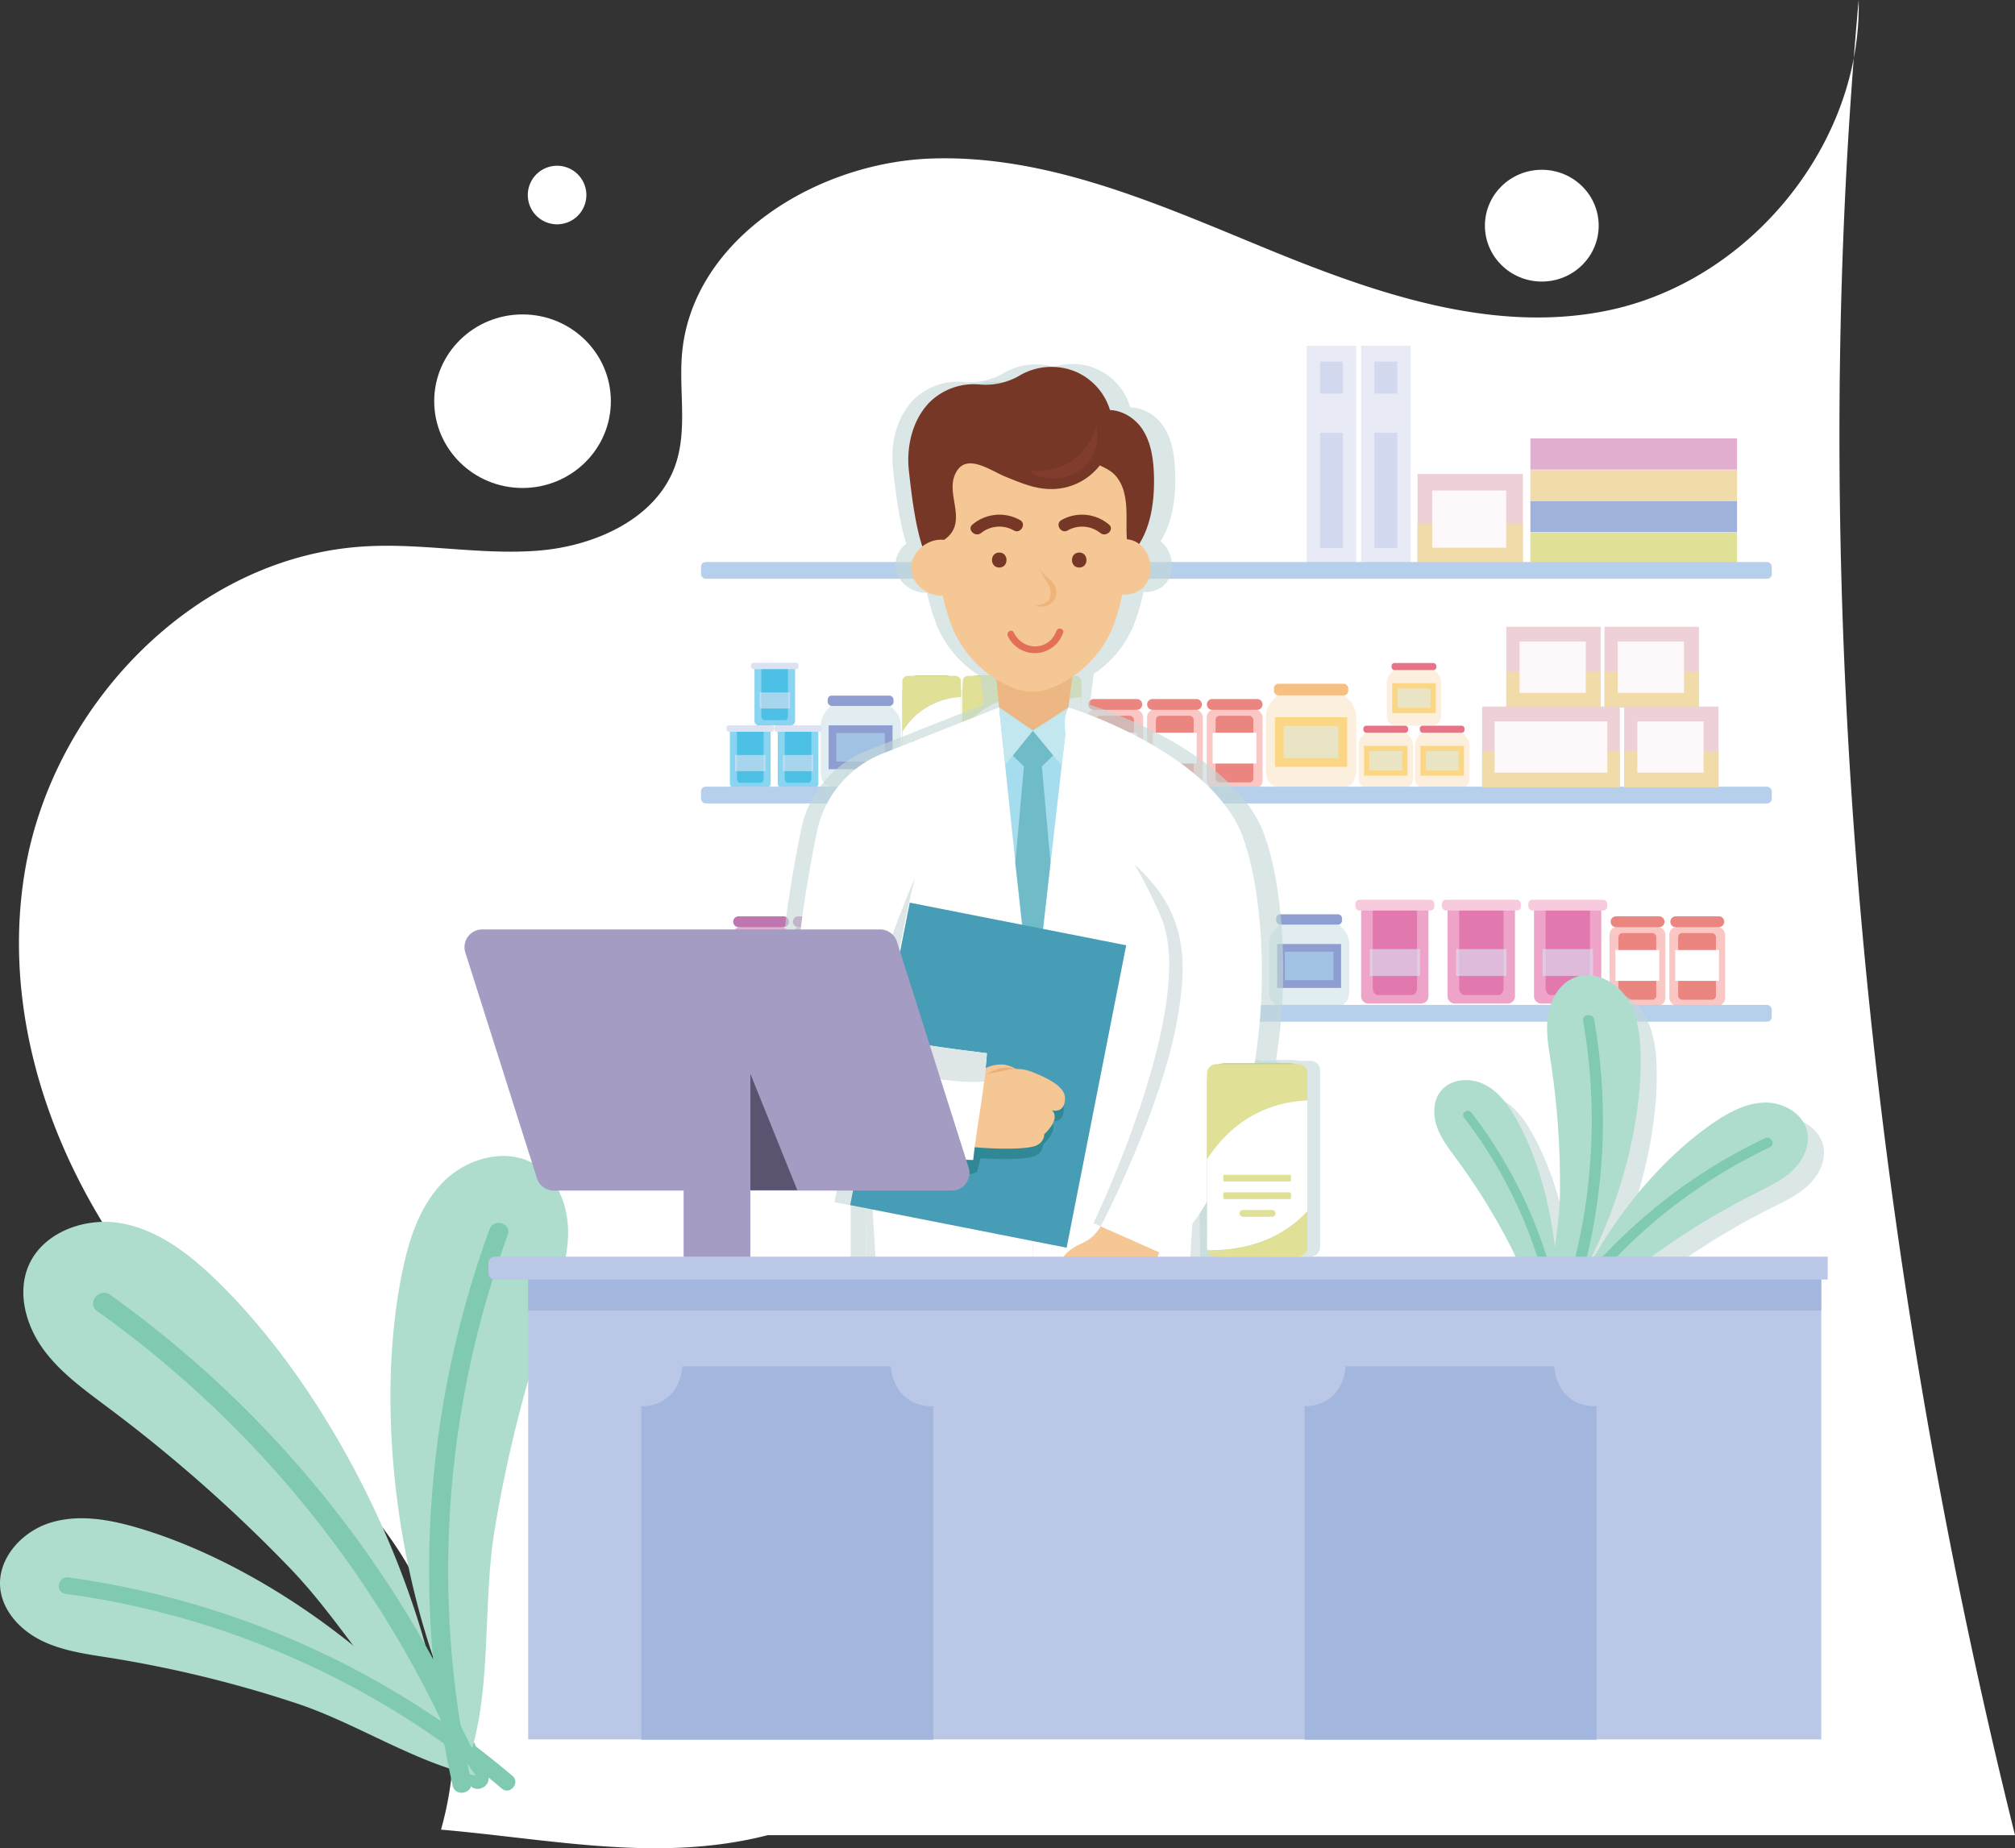 <svg xmlns="http://www.w3.org/2000/svg" viewBox="0 0 550.51 504.99"><rect x="0" y="0" width="550.51" height="504.99" fill="#333333" stroke="none"/><defs><style>.cls-1{isolation:isolate;}.cls-2{fill:#fff;}.cls-3{fill:#aedccd;}.cls-4{fill:#80cab1;}.cls-5{fill:#e0e196;}.cls-6{fill:#9fb2db;}.cls-7{fill:#f0dba9;}.cls-8{fill:#e2aed0;}.cls-9{fill:#edd1d7;}.cls-10{fill:#fdf8fa;}.cls-11{fill:#e8eaf5;}.cls-12{fill:#d3d9ee;}.cls-13{fill:#fcefde;}.cls-14{fill:#e77387;}.cls-15{fill:#fbd684;}.cls-16{fill:#d9f0fa;}.cls-16,.cls-20{opacity:0.53;}.cls-17{fill:#bacd8b;}.cls-18{fill:#e1edf1;}.cls-19{fill:#8e9ed0;}.cls-20{fill:#b3e2f5;}.cls-21{fill:#f7c083;}.cls-22{fill:#89d5f1;}.cls-23{fill:#4cc0e5;}.cls-24,.cls-25{fill:#dce2f2;}.cls-25{opacity:0.63;}.cls-26{fill:#fac7c4;}.cls-27{fill:#eb8580;}.cls-28{fill:#b6d0ec;}.cls-29{fill:#bf75af;}.cls-30{fill:#dc6293;}.cls-31{fill:#eea4c8;}.cls-32{fill:#e179af;}.cls-33{fill:#f7cade;}.cls-34{fill:#c3d8d7;opacity:0.62;mix-blend-mode:multiply;}.cls-35{fill:#a6ddee;}.cls-36{fill:#ecb782;}.cls-37{fill:#f4c794;}.cls-38{fill:#773726;}.cls-39{fill:#813c2e;}.cls-40{fill:#70bbc8;}.cls-41{fill:#c3e7ee;}.cls-42{fill:#dee6e7;}.cls-43{fill:#479cb6;}.cls-44{fill:#308795;}.cls-45{fill:#e9b179;}.cls-46{fill:#e27059;}.cls-47{fill:#eeb47b;}.cls-48{fill:#bbc7e6;}.cls-49{fill:#a49cc3;}.cls-50{fill:#5b5470;}.cls-51{fill:#a3b7de;}</style></defs><title>Asset 3</title><g class="cls-1"><g id="Layer_2" data-name="Layer 2"><g id="OBJECTS"><path class="cls-2" d="M507.8,0c.89,39.44-30,77.29-69.34,85-31.22,6.15-63.08-5-92.45-17.06s-59.53-25.66-91.36-24.63S189,65.53,186.33,96.72c-.87,10.18,1.55,20.8-1.85,30.46-5.1,14.47-21.77,22-37.3,23.26s-31.14-2-46.71-1.19c-46.95,2.31-86.23,43.46-93.72,89.07s12.6,92.7,44.86,126.3c20.35,21.2,45.77,38.44,60.26,63.87a93.72,93.72,0,0,1,8.62,71.42c30.49,2.65,59.64,9.09,89.26,1.51H550.51C510.6,340.8,492.87,164.69,507.8,0Z"/><ellipse class="cls-2" cx="142.76" cy="109.62" rx="24.13" ry="23.71"/><ellipse class="cls-2" cx="421.23" cy="61.66" rx="15.54" ry="15.27"/><path class="cls-2" d="M152.1,45.29a8,8,0,1,0,8.1,8A8,8,0,0,0,152.1,45.29Z"/><path class="cls-3" d="M59,349.69c-7.3-7.06-15.75-13.6-25.73-15.43S11.56,336.68,7.7,346.07c-3,7.39-.58,16.1,4.12,22.57s11.35,11.17,17.75,16a408.08,408.08,0,0,1,49.82,44c14.77,15.35,26.75,37.25,42.73,50.43C117.16,434.32,91.3,381,59,349.69Z"/><path class="cls-4" d="M26.56,358.24A292.23,292.23,0,0,1,128,487.06c1.36,3.39,6.63,1.26,5.26-2.14A297.68,297.68,0,0,0,30.08,353.78c-3-2.12-6.51,2.33-3.52,4.46Z"/><path class="cls-3" d="M37.55,417.42c-7.76-2.28-16.14-3.76-23.86-1.35S-.7,425.82.06,433.86c.6,6.34,5.56,11.58,11.26,14.39s12.15,3.67,18.44,4.67a326.8,326.8,0,0,1,51.42,12.54c16.1,5.34,32.66,16.35,48.81,19.71C109.94,455.51,71.93,427.5,37.55,417.42Z"/><path class="cls-4" d="M17.86,435.46a232.68,232.68,0,0,1,119.23,53.23c2.21,1.88,5.14-1.57,2.92-3.46A237.11,237.11,0,0,0,18.69,431c-2.88-.39-3.72,4.06-.83,4.45Z"/><path class="cls-3" d="M109.88,347.64c1.85-9.08,4.85-18.37,11.43-24.9s17.59-9.36,25.35-4.28c6.1,4,8.75,11.84,8.54,19.14s-2.79,14.28-5.15,21.19a373.74,373.74,0,0,0-14.86,58.85c-3.22,19.18-.95,41.87-6.2,60.05C109.68,441.45,101.66,387.91,109.88,347.64Z"/><path class="cls-4" d="M138.73,337.36a266.91,266.91,0,0,0-10,149.4c.73,3.26-4.35,4.38-5.07,1.11a271.86,271.86,0,0,1,10.09-152c1.15-3.13,6.11-1.6,5,1.54Z"/><rect class="cls-5" x="418.11" y="145.5" width="56.46" height="8.54"/><rect class="cls-6" x="418.11" y="136.86" width="56.46" height="8.54"/><rect class="cls-7" x="418.11" y="128.41" width="56.46" height="8.54"/><rect class="cls-8" x="418.11" y="119.78" width="56.46" height="8.54"/><rect class="cls-9" x="387.27" y="129.51" width="28.79" height="24.66"/><rect class="cls-7" x="387.27" y="143.19" width="28.79" height="10.98"/><rect class="cls-10" x="391.29" y="134.02" width="20.22" height="15.63"/><rect class="cls-11" x="357" y="94.47" width="13.5" height="59.59"/><rect class="cls-12" x="360.62" y="98.79" width="6.27" height="8.75"/><rect class="cls-12" x="360.62" y="118.23" width="6.27" height="31.51"/><rect class="cls-11" x="371.86" y="94.47" width="13.5" height="59.59"/><rect class="cls-12" x="375.47" y="98.79" width="6.27" height="8.75"/><rect class="cls-12" x="375.47" y="118.23" width="6.27" height="31.51"/><rect class="cls-9" x="438.36" y="171.26" width="25.79" height="22.08"/><rect class="cls-7" x="438.36" y="183.51" width="25.79" height="9.83"/><rect class="cls-10" x="441.97" y="175.3" width="18.11" height="14"/><rect class="cls-9" x="411.54" y="171.26" width="25.79" height="22.08"/><rect class="cls-7" x="411.54" y="183.51" width="25.79" height="9.83"/><rect class="cls-10" x="415.14" y="175.3" width="18.11" height="14"/><path class="cls-13" d="M392.53,183.79l-1.86-1.86-4.37.54-4.37-.54-1.86,1.86a4.09,4.09,0,0,0-1.2,2.89v8.71a4,4,0,0,0,.2,1.25,2.37,2.37,0,0,0,2.27,1.65h9.92a2.37,2.37,0,0,0,2.27-1.65,4,4,0,0,0,.2-1.25v-8.71A4.09,4.09,0,0,0,392.53,183.79Z"/><rect class="cls-14" x="380.19" y="181.16" width="12.22" height="1.92" rx="0.75" ry="0.75"/><rect class="cls-15" x="380.37" y="186.67" width="11.86" height="8.15"/><rect class="cls-16" x="383.66" y="186.24" width="5.29" height="9" transform="translate(577.04 -195.56) rotate(90)"/><rect class="cls-17" x="246.53" y="184.51" width="16.04" height="30.77" rx="4.41" ry="4.41"/><path class="cls-5" d="M246.53,186.16v13.7a19.63,19.63,0,0,1,16-9.41v-4.29a1.5,1.5,0,0,0-1.5-1.5H248A1.5,1.5,0,0,0,246.53,186.16Z"/><path class="cls-2" d="M262.57,208.2V190.45a19.63,19.63,0,0,0-16,9.41v14.07a1.56,1.56,0,0,0,.1.53C255.08,214.54,260,211,262.57,208.2Z"/><path class="cls-5" d="M246.63,214.46a1.49,1.49,0,0,0,1.4,1h13a1.5,1.5,0,0,0,1.5-1.5V208.2C260,211,255.08,214.54,246.63,214.46Z"/><rect class="cls-5" x="249.13" y="202.36" width="10.84" height="1.08" rx="0.3" ry="0.3"/><rect class="cls-5" x="249.13" y="205.17" width="10.84" height="1.08" rx="0.3" ry="0.3"/><path class="cls-5" d="M256.88,208h-4.66a.54.54,0,0,0,0,1.08h4.66a.54.54,0,0,0,0-1.08Z"/><rect class="cls-17" x="262.98" y="184.51" width="16.04" height="30.77" rx="4.41" ry="4.41"/><path class="cls-5" d="M263,186.16v13.7a19.63,19.63,0,0,1,16-9.41v-4.29a1.5,1.5,0,0,0-1.5-1.5h-13A1.5,1.5,0,0,0,263,186.16Z"/><path class="cls-2" d="M279,208.2V190.45a19.63,19.63,0,0,0-16,9.41v14.07a1.56,1.56,0,0,0,.1.53C271.53,214.54,276.44,211,279,208.2Z"/><path class="cls-5" d="M263.08,214.46a1.49,1.49,0,0,0,1.4,1h13a1.5,1.5,0,0,0,1.5-1.5V208.2C276.44,211,271.53,214.54,263.08,214.46Z"/><rect class="cls-5" x="265.58" y="202.36" width="10.84" height="1.08" rx="0.3" ry="0.3"/><rect class="cls-5" x="265.58" y="205.17" width="10.84" height="1.08" rx="0.3" ry="0.3"/><path class="cls-5" d="M273.33,208h-4.66a.54.54,0,1,0,0,1.08h4.66a.54.54,0,0,0,0-1.08Z"/><rect class="cls-17" x="279.43" y="184.51" width="16.04" height="30.77" rx="4.41" ry="4.41"/><path class="cls-5" d="M279.43,186.16v13.7a19.65,19.65,0,0,1,16-9.41v-4.29a1.5,1.5,0,0,0-1.5-1.5h-13A1.5,1.5,0,0,0,279.43,186.16Z"/><path class="cls-2" d="M295.47,208.2V190.45a19.65,19.65,0,0,0-16,9.41v14.07a1.56,1.56,0,0,0,.1.53C288,214.54,292.89,211,295.47,208.2Z"/><path class="cls-5" d="M279.53,214.46a1.49,1.49,0,0,0,1.4,1h13a1.5,1.5,0,0,0,1.5-1.5V208.2C292.89,211,288,214.54,279.53,214.46Z"/><rect class="cls-5" x="282.03" y="202.36" width="10.84" height="1.08" rx="0.3" ry="0.3"/><rect class="cls-5" x="282.03" y="205.17" width="10.84" height="1.08" rx="0.3" ry="0.3"/><path class="cls-5" d="M289.78,208h-4.66a.54.54,0,1,0,0,1.08h4.66a.54.54,0,0,0,0-1.08Z"/><path class="cls-18" d="M244.3,193.94l-2.74-2.73-6.44.79-6.43-.79L226,193.94a6,6,0,0,0-1.76,4.26V211a6,6,0,0,0,.29,1.84,3.49,3.49,0,0,0,3.34,2.42h14.61a3.5,3.5,0,0,0,3.34-2.42,6,6,0,0,0,.29-1.84V198.2A6,6,0,0,0,244.3,193.94Z"/><rect class="cls-19" x="226.13" y="190.06" width="17.99" height="2.82" rx="1.1" ry="1.1"/><rect class="cls-19" x="226.39" y="198.18" width="17.46" height="12"/><rect class="cls-20" x="231.23" y="197.55" width="7.79" height="13.26" transform="translate(439.3 -30.95) rotate(90)"/><path class="cls-13" d="M368.55,191.2l-3.09-3.09-7.27.9-7.26-.9-3.09,3.09a6.8,6.8,0,0,0-2,4.8v14.48a6.66,6.66,0,0,0,.33,2.08,4,4,0,0,0,3.77,2.73h16.48a4,4,0,0,0,3.78-2.73,7,7,0,0,0,.33-2.08V196A6.8,6.8,0,0,0,368.55,191.2Z"/><rect class="cls-21" x="348.04" y="186.82" width="20.31" height="3.18" rx="1.24" ry="1.24"/><rect class="cls-15" x="348.34" y="195.98" width="19.71" height="13.54"/><rect class="cls-16" x="353.8" y="195.26" width="8.79" height="14.96" transform="translate(560.94 -155.45) rotate(90)"/><path class="cls-13" d="M384.82,200.92,383,199.06l-4.37.54-4.37-.54-1.86,1.86a4.09,4.09,0,0,0-1.2,2.89v8.71a4,4,0,0,0,.2,1.25,2.37,2.37,0,0,0,2.27,1.64h9.92a2.37,2.37,0,0,0,2.27-1.64,4,4,0,0,0,.2-1.25v-8.71A4.13,4.13,0,0,0,384.82,200.92Z"/><rect class="cls-14" x="372.48" y="198.28" width="12.22" height="1.92" rx="0.75" ry="0.75"/><rect class="cls-15" x="372.66" y="203.79" width="11.86" height="8.15"/><rect class="cls-16" x="375.94" y="203.37" width="5.29" height="9" transform="translate(586.46 -170.72) rotate(90)"/><path class="cls-13" d="M400.24,200.92l-1.86-1.86-4.37.54-4.37-.54-1.86,1.86a4.09,4.09,0,0,0-1.2,2.89v8.71a4,4,0,0,0,.2,1.25,2.37,2.37,0,0,0,2.27,1.64H399a2.37,2.37,0,0,0,2.27-1.64,4,4,0,0,0,.2-1.25v-8.71A4.09,4.09,0,0,0,400.24,200.92Z"/><rect class="cls-14" x="387.9" y="198.28" width="12.22" height="1.92" rx="0.75" ry="0.75"/><rect class="cls-15" x="388.08" y="203.79" width="11.86" height="8.15"/><rect class="cls-16" x="391.37" y="203.37" width="5.29" height="9" transform="translate(601.88 -186.14) rotate(90)"/><path class="cls-22" d="M206.13,181.77V197a1.23,1.23,0,0,0,1.22,1.23H216a1.23,1.23,0,0,0,1.22-1.23V181.77Z"/><path class="cls-23" d="M208,181.77v13.87c0,.62.36,1.12.8,1.12h5.69c.44,0,.8-.5.8-1.12V181.77Z"/><rect class="cls-24" x="205.19" y="181.06" width="12.99" height="1.76" rx="0.65" ry="0.65"/><rect class="cls-25" x="207.54" y="189.18" width="8.29" height="4.41"/><path class="cls-22" d="M199.42,198.88v15.18a1.23,1.23,0,0,0,1.23,1.23h8.66a1.23,1.23,0,0,0,1.23-1.23V198.88Z"/><path class="cls-23" d="M201.34,198.88v13.88c0,.61.35,1.12.8,1.12h5.68c.45,0,.81-.51.81-1.12V198.88Z"/><rect class="cls-24" x="198.49" y="198.18" width="12.99" height="1.76" rx="0.65" ry="0.65"/><rect class="cls-25" x="200.83" y="206.29" width="8.29" height="4.41"/><path class="cls-22" d="M212.48,198.88v15.18a1.23,1.23,0,0,0,1.22,1.23h8.67a1.23,1.23,0,0,0,1.22-1.23V198.88Z"/><path class="cls-23" d="M214.39,198.88v13.88c0,.61.36,1.12.8,1.12h5.69c.44,0,.8-.51.8-1.12V198.88Z"/><rect class="cls-24" x="211.54" y="198.18" width="12.99" height="1.76" rx="0.65" ry="0.65"/><rect class="cls-25" x="213.89" y="206.29" width="8.29" height="4.41"/><rect class="cls-26" x="297.07" y="193.85" width="15.25" height="21.58" rx="2.12" ry="2.12"/><path class="cls-27" d="M310.71,191h-12a1.48,1.48,0,0,0,0,2.95h12a1.48,1.48,0,0,0,0-2.95Z"/><rect class="cls-27" x="299.48" y="195.57" width="10.33" height="18.21" rx="1.09" ry="1.09"/><rect class="cls-2" x="298.66" y="200.19" width="11.96" height="8.43"/><rect class="cls-26" x="313.38" y="193.85" width="15.24" height="21.58" rx="2.12" ry="2.12"/><path class="cls-27" d="M327,191H315a1.48,1.48,0,1,0,0,2.95h12a1.48,1.48,0,0,0,0-2.95Z"/><rect class="cls-27" x="315.79" y="195.57" width="10.33" height="18.21" rx="1.09" ry="1.09"/><rect class="cls-2" x="314.98" y="200.19" width="11.96" height="8.43"/><rect class="cls-26" x="329.69" y="193.85" width="15.25" height="21.58" rx="2.12" ry="2.12"/><path class="cls-27" d="M343.33,191h-12a1.48,1.48,0,1,0,0,2.95h12a1.48,1.48,0,1,0,0-2.95Z"/><rect class="cls-27" x="332.1" y="195.57" width="10.33" height="18.21" rx="1.09" ry="1.09"/><rect class="cls-2" x="331.29" y="200.19" width="11.96" height="8.43"/><rect class="cls-28" x="191.53" y="214.94" width="292.52" height="4.59" rx="1.26" ry="1.26"/><rect class="cls-9" x="273.47" y="243.52" width="18.32" height="15.69"/><rect class="cls-7" x="273.47" y="252.22" width="18.32" height="6.99"/><rect class="cls-10" x="276.03" y="246.39" width="12.87" height="9.94"/><rect class="cls-9" x="254.41" y="243.52" width="18.32" height="15.69"/><rect class="cls-7" x="254.41" y="252.22" width="18.32" height="6.99"/><rect class="cls-10" x="256.97" y="246.39" width="12.87" height="9.94"/><rect class="cls-9" x="249.71" y="259" width="26.73" height="15.69"/><rect class="cls-7" x="249.71" y="267.71" width="26.73" height="6.98"/><rect class="cls-10" x="252.14" y="261.88" width="21.87" height="9.94"/><rect class="cls-9" x="277.28" y="259" width="18.32" height="15.69"/><rect class="cls-7" x="277.28" y="267.71" width="18.32" height="6.98"/><rect class="cls-10" x="279.84" y="261.88" width="12.87" height="9.94"/><rect class="cls-8" x="200.28" y="253.23" width="15.25" height="21.58" rx="2.12" ry="2.12"/><path class="cls-29" d="M213.92,250.37h-12a1.48,1.48,0,1,0,0,2.95h12a1.48,1.48,0,1,0,0-2.95Z"/><rect class="cls-30" x="202.69" y="254.94" width="10.33" height="18.21" rx="1.09" ry="1.09"/><rect class="cls-2" x="201.88" y="259.57" width="11.96" height="8.43"/><rect class="cls-8" x="216.59" y="253.23" width="15.25" height="21.58" rx="2.12" ry="2.12"/><path class="cls-29" d="M230.23,250.37h-12a1.48,1.48,0,1,0,0,2.95h12a1.48,1.48,0,1,0,0-2.95Z"/><rect class="cls-30" x="219" y="254.94" width="10.33" height="18.21" rx="1.09" ry="1.09"/><rect class="cls-2" x="218.19" y="259.57" width="11.96" height="8.43"/><rect class="cls-26" x="439.75" y="253.23" width="15.25" height="21.58" rx="2.12" ry="2.12"/><path class="cls-27" d="M453.4,250.37h-12a1.48,1.48,0,0,0,0,2.95h12a1.48,1.48,0,0,0,0-2.95Z"/><rect class="cls-27" x="442.17" y="254.94" width="10.33" height="18.21" rx="1.09" ry="1.09"/><rect class="cls-2" x="441.35" y="259.57" width="11.96" height="8.43"/><rect class="cls-26" x="456.07" y="253.23" width="15.25" height="21.58" rx="2.12" ry="2.12"/><path class="cls-27" d="M469.71,250.37h-12a1.48,1.48,0,0,0,0,2.95h12a1.48,1.48,0,0,0,0-2.95Z"/><rect class="cls-27" x="458.48" y="254.94" width="10.33" height="18.21" rx="1.09" ry="1.09"/><rect class="cls-2" x="457.67" y="259.57" width="11.96" height="8.43"/><rect class="cls-8" x="232.9" y="253.23" width="15.25" height="21.58" rx="2.12" ry="2.12"/><path class="cls-29" d="M246.54,250.37h-12a1.48,1.48,0,0,0,0,2.95h12a1.48,1.48,0,1,0,0-2.95Z"/><rect class="cls-30" x="235.31" y="254.94" width="10.33" height="18.21" rx="1.09" ry="1.09"/><rect class="cls-2" x="234.5" y="259.57" width="11.96" height="8.43"/><path class="cls-18" d="M317.82,253.69,315.08,251l-6.44.79-6.43-.79-2.74,2.73a6,6,0,0,0-1.76,4.26v12.83a6,6,0,0,0,.29,1.84,3.49,3.49,0,0,0,3.34,2.42H316a3.5,3.5,0,0,0,3.34-2.42,6,6,0,0,0,.29-1.84V258A6,6,0,0,0,317.82,253.69Z"/><rect class="cls-19" x="299.65" y="249.81" width="17.99" height="2.82" rx="1.1" ry="1.1"/><rect class="cls-19" x="299.91" y="257.93" width="17.46" height="12"/><rect class="cls-20" x="304.75" y="257.3" width="7.79" height="13.26" transform="translate(572.57 -44.72) rotate(90)"/><path class="cls-18" d="M342.32,253.69,339.59,251l-6.44.79-6.44-.79L324,253.69a6,6,0,0,0-1.77,4.26v12.83a6,6,0,0,0,.29,1.84,3.52,3.52,0,0,0,3.35,2.42h14.6a3.52,3.52,0,0,0,3.35-2.42,6,6,0,0,0,.29-1.84V258A6,6,0,0,0,342.32,253.69Z"/><rect class="cls-19" x="324.15" y="249.81" width="17.99" height="2.82" rx="1.1" ry="1.1"/><rect class="cls-19" x="324.42" y="257.93" width="17.46" height="12"/><rect class="cls-20" x="329.26" y="257.3" width="7.79" height="13.26" transform="translate(597.07 -69.23) rotate(90)"/><path class="cls-18" d="M366.83,253.69,364.1,251l-6.44.79-6.44-.79-2.74,2.73a6.06,6.06,0,0,0-1.76,4.26v12.83a6,6,0,0,0,.29,1.84,3.51,3.51,0,0,0,3.35,2.42H365a3.52,3.52,0,0,0,3.35-2.42,6.31,6.31,0,0,0,.28-1.84V258A6,6,0,0,0,366.83,253.69Z"/><rect class="cls-19" x="348.66" y="249.81" width="17.99" height="2.82" rx="1.1" ry="1.1"/><rect class="cls-19" x="348.93" y="257.93" width="17.46" height="12"/><rect class="cls-20" x="353.76" y="257.3" width="7.79" height="13.26" transform="translate(621.58 -93.73) rotate(90)"/><path class="cls-31" d="M371.87,247v25.2a2,2,0,0,0,2,2h14.39a2,2,0,0,0,2-2V247Z"/><path class="cls-32" d="M375.05,247v23c0,1,.59,1.86,1.33,1.86h9.44c.73,0,1.33-.83,1.33-1.86V247Z"/><rect class="cls-33" x="370.32" y="245.85" width="21.56" height="2.93" rx="1.08" ry="1.08"/><rect class="cls-25" x="374.22" y="259.33" width="13.76" height="7.32"/><path class="cls-31" d="M395.49,247v25.2a2,2,0,0,0,2,2H411.9a2,2,0,0,0,2-2V247Z"/><path class="cls-32" d="M398.66,247v23c0,1,.6,1.86,1.34,1.86h9.43c.74,0,1.34-.83,1.34-1.86V247Z"/><rect class="cls-33" x="393.93" y="245.85" width="21.56" height="2.93" rx="1.08" ry="1.08"/><rect class="cls-25" x="397.83" y="259.33" width="13.76" height="7.32"/><path class="cls-31" d="M419.1,247v25.2a2,2,0,0,0,2,2h14.38a2,2,0,0,0,2-2V247Z"/><path class="cls-32" d="M422.28,247v23c0,1,.6,1.86,1.33,1.86h9.44c.73,0,1.33-.83,1.33-1.86V247Z"/><rect class="cls-33" x="417.55" y="245.85" width="21.56" height="2.93" rx="1.08" ry="1.08"/><rect class="cls-25" x="421.45" y="259.33" width="13.77" height="7.32"/><rect class="cls-28" x="191.53" y="274.57" width="292.52" height="4.59" rx="1.26" ry="1.26"/><rect class="cls-9" x="404.92" y="193.06" width="37.63" height="22.08"/><rect class="cls-7" x="404.92" y="205.31" width="37.63" height="9.83"/><rect class="cls-10" x="408.34" y="197.1" width="30.79" height="14"/><rect class="cls-9" x="443.73" y="193.06" width="25.79" height="22.08"/><rect class="cls-7" x="443.73" y="205.31" width="25.79" height="9.83"/><rect class="cls-10" x="447.33" y="197.1" width="18.11" height="14"/><rect class="cls-28" x="191.53" y="153.55" width="292.52" height="4.59" rx="1.26" ry="1.26"/><path class="cls-34" d="M358.33,289.85h-3.57a7.83,7.83,0,0,0-1.89-.25h-4.26c4.52-27.78.58-55.49-5.06-65.69C332,203,297.73,192.56,297.73,192.56h0l1.08-8.44a29.31,29.31,0,0,0,10.77-12.94,57.44,57.44,0,0,0,2.84-9.46,7.38,7.38,0,0,0,5.78-2c3.18-3.21,2.36-9.17-1.13-11.82,3.3-5.23,4.17-12,4-18.27-.09-4.62-.69-9.43-3.28-13.25a11.41,11.41,0,0,0-9-5.08,16.4,16.4,0,0,0-24.63-9.25,18.44,18.44,0,0,1-11,2.28,17.23,17.23,0,0,0-13.17,4.7c-4.89,4.85-6.62,12.25-5.84,19.09.62,5.41,1.57,14.11,3.66,20.46a7.47,7.47,0,0,0-3,5.8c0,4.34,4.44,7.86,8.65,7.6a57.36,57.36,0,0,0,2.78,9.2A29.58,29.58,0,0,0,278,184.85l.75,7.71-31.85,12.62A29.33,29.33,0,0,0,229,226.57c-4.16,20.41-9.66,55.34-2.62,71.3,2.73,6.2,8.34,10.36,15.09,13.13l-.44,2.52-2.95,15,4.44.87v1.29c0,.59,0,1.17,0,1.76v1.3c0,.89,0,1.78,0,2.67v3c0,.37,0,.73,0,1.09v15.61c0,.41,0,.82,0,1.24v3.91c0,.32,0,.65,0,1V366c0,.74,0,1.47,0,2.19,0,.36,0,.72,0,1.08v2.28c0,.68,0,1.35,0,2v1.29c0,.25,0,.5,0,.74,0,.89,0,1.77,0,2.62v.43c0,.37,0,.73,0,1.09v2c0,.56,0,1.11,0,1.64,0,.24,0,.46,0,.69v1.22c0,.6,0,1.19,0,1.76,0,.07,0,.14,0,.21v1.47c0,1,0,1.92,0,2.78s0,1.81,0,2.58v.62c0,.45,0,.86,0,1.24v.37c0,.3,0,.58,0,.83,0,.49,0,.88,0,1.17v.56c26.76-8.52,45.33-45,45.33-45s1.46,2.89,4.17,7.23c1.2,1.93,2.65,4.14,4.32,6.52s3.57,4.91,5.67,7.49c7.87,9.65,18.62,19.79,31.17,23.78h0s.07-8.74.13-22.13v-.5c0-.7,0-1.41,0-2.13v-.22c0-1.73,0-3.52,0-5.37v0c0-1.85,0-3.77,0-5.73v-.15c0-.9,0-1.8,0-2.71v-3.5c0-1,0-2,0-3V340.94a2.48,2.48,0,0,0,.12.68,2.57,2.57,0,0,0,2.4,1.7h22.27a2.59,2.59,0,0,0,2.56-2.61V292.46A2.59,2.59,0,0,0,358.33,289.85Z"/><path class="cls-34" d="M348.21,289.85h-3.57a7.9,7.9,0,0,0-1.89-.25h-4.26c4.52-27.78.58-55.49-5.06-65.69-11.6-20.93-45.82-31.35-45.82-31.35h0l1.08-8.44a29.23,29.23,0,0,0,10.76-12.94,56.45,56.45,0,0,0,2.85-9.46,7.4,7.4,0,0,0,5.78-2c3.17-3.21,2.36-9.17-1.14-11.82,3.31-5.23,4.17-12,4.05-18.27-.1-4.62-.69-9.43-3.28-13.25a11.41,11.41,0,0,0-9.05-5.08,17,17,0,0,0-9-10.38A17.27,17.27,0,0,0,274,102.06a18.41,18.41,0,0,1-11,2.28A17.26,17.26,0,0,0,249.8,109c-4.88,4.85-6.61,12.25-5.83,19.09.62,5.41,1.57,14.11,3.65,20.46a7.49,7.49,0,0,0-3,5.8c0,4.34,4.44,7.86,8.65,7.6a56.36,56.36,0,0,0,2.78,9.2,29.58,29.58,0,0,0,11.88,13.66l.75,7.71-31.85,12.62a29.31,29.31,0,0,0-17.93,21.39c-4.17,20.41-9.67,55.34-2.63,71.3,2.74,6.2,8.35,10.36,15.1,13.13l-.44,2.52-2.95,15,4.44.87c0,.43,0,.86,0,1.29v6.66c0,.7,0,1.41,0,2.11v17.94c0,.46,0,.92,0,1.38v4.67c0,.52,0,1,0,1.54v1c0,.74,0,1.47,0,2.19v1.08c0,.48,0,.95,0,1.42v.86c0,.68,0,1.35,0,2v2c0,.89,0,1.77,0,2.62v1.52c0,.35,0,.68,0,1v1c0,.56,0,1.11,0,1.64v.69c0,.41,0,.82,0,1.22,0,.6,0,1.19,0,1.76v.21c0,.38,0,.75,0,1.11v.36c0,1,0,1.92,0,2.78s0,1.81,0,2.58v.62c0,.45,0,.86,0,1.24v.37c0,.3,0,.58,0,.83,0,.49,0,.88,0,1.17v.56c26.77-8.52,45.33-45,45.33-45s1.47,2.89,4.18,7.23c1.2,1.93,2.65,4.14,4.32,6.52s3.56,4.91,5.66,7.49c7.88,9.65,18.62,19.79,31.17,23.78h0s.08-8.74.14-22.13v-.5c0-.7,0-1.41,0-2.13v-.22c0-1.73,0-3.52,0-5.37v0c0-1.85,0-3.77,0-5.73v-.15c0-.9,0-1.8,0-2.71v-3.5c0-1,0-2,0-3V343.33c0-.79,0-1.59,0-2.39a2.49,2.49,0,0,0,.13.68,2.57,2.57,0,0,0,2.4,1.7h22.27a2.59,2.59,0,0,0,2.56-2.61V292.46A2.59,2.59,0,0,0,348.21,289.85Z"/><path class="cls-2" d="M282.19,278.27v76.35s18.56,36.5,45.33,45c0,0,1.22-141.16-2.43-158.19s-33.66-48.16-33.66-48.16Z"/><path class="cls-2" d="M282.19,278.27v76.35s-18.56,36.5-45.33,45c0,0-1.21-141.16,2.44-158.19S273,193.29,273,193.29Z"/><polygon class="cls-35" points="272.96 193.29 282.01 279.66 291.84 193.74 272.96 193.29"/><polygon class="cls-36" points="282.04 171.93 270.26 165.65 272.96 193.29 282.04 199.62 291.84 193.74 295.44 165.65 282.04 171.93"/><path class="cls-37" d="M259.53,121.35l-6.17,2.5s.77,33.34,7,48.06A30.53,30.53,0,0,0,276,187.61a14.39,14.39,0,0,0,12.14,0,30.53,30.53,0,0,0,15.64-15.7c6.2-14.72,7-48.06,7-48.06l-6.17-2.5A59.84,59.84,0,0,0,259.53,121.35Z"/><path class="cls-38" d="M260.85,143.7c1.27-4.33-1.73-9.38-.08-13.69,2.62-6.8,9.5-1.6,13.72.14,3.87,1.59,7.8,3.3,12,3.46a16.72,16.72,0,0,0,7.52-32,17.24,17.24,0,0,0-15.67,1.13,18.39,18.39,0,0,1-11,2.28,17.27,17.27,0,0,0-13.18,4.7c-4.88,4.85-6.61,12.25-5.83,19.09s2.09,19,5.56,24.91C251.72,148.38,259.23,149.25,260.85,143.7Z"/><path class="cls-37" d="M259.76,148c-4.71-2.06-10.89,2-10.86,7.14s6.22,9.15,10.92,7.06,5.86-9.39,2.05-12.84Z"/><path class="cls-38" d="M307.78,141.64c0,3.44-.16,7,.89,10.24,5.44-5.47,6.76-13.81,6.61-21.52-.1-4.61-.69-9.42-3.28-13.24s-7.7-6.26-12-4.53c-5.72,2.33-6.55,10.3-1.42,13.54,2.42,1.52,4.85,1.94,6.69,4.45C307.6,133.71,307.79,137.91,307.78,141.64Z"/><path class="cls-37" d="M309.64,147.74c-4.8-1.83-10.79,2.5-10.53,7.63l.52,2.46c1.88,4.78,9.12,6.27,12.74,2.63S314.43,149.58,309.64,147.74Z"/><path class="cls-39" d="M291.91,126.51a16.39,16.39,0,0,0,7.59-10.27,11.61,11.61,0,0,1-5.31,12.84,12.46,12.46,0,0,1-6.79,1.61c-1.56-.07-5.28-.4-5.85-2.08A17.86,17.86,0,0,0,291.91,126.51Z"/><polygon class="cls-40" points="287.76 206.38 282.19 199.62 276.63 206.38 279.74 209.41 277.39 235.65 282.19 278.27 287 235.65 284.65 209.41 287.76 206.38"/><polygon class="cls-41" points="282.19 199.62 274.6 209.08 272.96 193.29 282.19 199.62"/><polygon class="cls-41" points="282.19 199.62 290.08 209.15 291.91 193.29 282.19 199.62"/><path class="cls-42" d="M242.91,387.54s-5.33-48.81-5.88-96.33c-.7,46.73-.17,108.43-.17,108.43,26.77-8.52,45.33-45,45.33-45v-.09C271.31,366.75,262.18,382,242.91,387.54Z"/><path class="cls-42" d="M321.48,387.54s5.32-48.81,5.88-96.33c.7,46.73.16,108.43.16,108.43-26.77-8.52-45.33-45-45.33-45v-.09C293.08,366.75,302.21,382,321.48,387.54Z"/><rect class="cls-43" x="227.85" y="263.62" width="84.22" height="60.27" transform="translate(-70.4 501.89) rotate(-78.86)"/><path class="cls-44" d="M281.73,295.82a11.76,11.76,0,0,0-4.5-.81,7.83,7.83,0,0,0-3.11-1.18,9.62,9.62,0,0,0-5.84,1.32,19,19,0,0,0-3,2.12l-4.52.94-2.54,14.63a7.08,7.08,0,0,0-.55.65l-21.87-2.84-1,5.58s22.7,7.69,32.13,4l.94-3.77c6.36.43,13.51.34,15.26-.8a3.38,3.38,0,0,0,1.83-2.92,12.1,12.1,0,0,0,1.32-1.42c2.93-3.65.73-5.11.73-5.11s3.61,1.07,3.61-3.31C290.69,299.9,286.25,297.61,281.73,295.82Z"/><path class="cls-37" d="M274.41,290.9a9.65,9.65,0,0,0-5.84,1.32,26.7,26.7,0,0,0-4.68,3.62,70.38,70.38,0,0,0,15.17-2.57A8.69,8.69,0,0,0,274.41,290.9Z"/><path class="cls-45" d="M276.15,291.77a9.65,9.65,0,0,0-5.84,1.32,26.7,26.7,0,0,0-4.68,3.62,71.1,71.1,0,0,0,15.17-2.57A8.69,8.69,0,0,0,276.15,291.77Z"/><path class="cls-37" d="M282,292.89a11.81,11.81,0,0,0-6.73-.57l-14.21,3-2.54,14.63c-1,1-1.26,1.81-.38,2.17,3.68,1.51,22.36,2.64,25.34.69a3.36,3.36,0,0,0,1.82-2.92,12.2,12.2,0,0,0,1.33-1.42c2.92-3.65.73-5.11.73-5.11s3.6,1.07,3.6-3.31C291,297,286.54,294.68,282,292.89Z"/><path class="cls-2" d="M269.64,287.76c-8.25-1-18.77-2.37-23.06-3.54-7.53-2.06,3.43-44.52,3.43-44.52s24-25,22.95-46.41l-31.85,12.62a29.31,29.31,0,0,0-17.93,21.39c-4.16,20.41-9.67,55.34-2.63,71.3,6.56,14.85,29.55,18,45.34,18.34C266.91,307.17,268.76,299.32,269.64,287.76Z"/><path class="cls-42" d="M237.76,281.78c2,11.91,21.83,14.4,31.1,13.73.3-2.42.57-5,.78-7.75-8.25-1-18.77-2.37-23.06-3.54-7.53-2.06,3.43-44.52,3.43-44.52S236.07,271.69,237.76,281.78Z"/><path class="cls-38" d="M291.68,144.94a8,8,0,0,1,8.93.68c1.64,1.32,4-1,2.33-2.33a11.42,11.42,0,0,0-12.93-1.2c-1.86,1-.19,3.88,1.67,2.85Z"/><path class="cls-38" d="M277,144.94a8,8,0,0,0-8.94.68c-1.63,1.32-4-1-2.33-2.33a11.42,11.42,0,0,1,12.93-1.2c1.86,1,.2,3.88-1.66,2.85Z"/><path class="cls-38" d="M273,155.07c-2.64,0-2.65-4.1,0-4.1s2.64,4.1,0,4.1Z"/><path class="cls-38" d="M294.85,155.07c-2.64,0-2.64-4.1,0-4.1s2.64,4.1,0,4.1Z"/><path class="cls-46" d="M275.33,173.76a8.15,8.15,0,0,0,15.11-.86c.42-1.15-1.41-1.64-1.83-.51-2,5.54-9.17,5.57-11.64.41-.53-1.09-2.16-.14-1.64,1Z"/><path class="cls-47" d="M286.65,160.3a3.81,3.81,0,0,1-.29,3.88,4.35,4.35,0,0,1-3.81,1,4,4,0,0,0,5.58-5.35c-1.07-1.81-3.32-2.57-4-4.67C284.54,157.1,285.92,158.52,286.65,160.3Z"/><path class="cls-37" d="M300.7,335.08l-.14.24a10.77,10.77,0,0,1-4.91,4.36c-2.15.95-4.78,2.51-5.49,4.64h25.7l4-10Z"/><path class="cls-2" d="M291.91,193.29s34.22,10.41,45.82,31.35C347.34,242,352,310.19,318.4,342.93l-19.66-8.72s28.55-59.28,18.56-83.4S286,204.86,291.91,193.29Z"/><path class="cls-42" d="M310,236.23a132.24,132.24,0,0,1,7.3,14.58c10,24.12-18.56,83.4-18.56,83.4l2,.87c8.47-16.7,17.53-38.65,20.67-55.3C324.72,262,324.2,249.2,310,236.23Z"/><rect class="cls-17" x="329.77" y="290.5" width="27.39" height="52.57" rx="4.82" ry="4.82"/><path class="cls-5" d="M329.77,293.31v23.41c4.69-7.24,13.11-15.41,27.4-16.07v-7.34a2.57,2.57,0,0,0-2.57-2.56H332.33A2.56,2.56,0,0,0,329.77,293.31Z"/><path class="cls-2" d="M357.17,331V300.65c-14.29.66-22.71,8.83-27.4,16.07v24a2.65,2.65,0,0,0,.16.89C344.38,341.8,352.76,335.82,357.17,331Z"/><path class="cls-5" d="M329.93,341.65a2.56,2.56,0,0,0,2.4,1.67H354.6a2.57,2.57,0,0,0,2.57-2.56V331C352.76,335.82,344.38,341.8,329.93,341.65Z"/><rect class="cls-5" x="334.21" y="320.98" width="18.51" height="1.85" rx="0.33" ry="0.33"/><rect class="cls-5" x="334.21" y="325.79" width="18.51" height="1.85" rx="0.33" ry="0.33"/><path class="cls-5" d="M347.44,330.61h-7.95a.93.93,0,0,0,0,1.85h7.95a.93.93,0,1,0,0-1.85Z"/><path class="cls-34" d="M498.12,313.13c-1.05-4.89-6.36-8-11.36-7.95s-9.67,2.45-13.82,5.24c-14.5,9.73-28.22,26.45-36.48,43.49l-.36.44c.22-.77.44-1.55.65-2.33,10-18.15,16.31-41,15.86-60.08-.13-5.48-.9-11.19-4-15.68s-9.25-7.28-14.29-5.13c-4,1.69-6.32,6-7,10.23s.14,8.59.78,12.85A220.66,220.66,0,0,1,430.58,330a122.68,122.68,0,0,1-1.39,14.7c-1.41-12.51-5-25.05-10.46-34.83-2.12-3.81-4.78-7.55-8.66-9.55s-9.21-1.7-12,1.68c-2.17,2.66-2.25,6.55-1.12,9.79s3.28,6,5.32,8.77a175.71,175.71,0,0,1,15,24.29c3.55,6.93,5.68,15.55,9.27,22.53-.47.72-1,1.44-1.42,2.17a1.41,1.41,0,0,0,1.83,2,1.55,1.55,0,0,0,2.74.81c.09.87.19,1.73.27,2.6a1.22,1.22,0,0,0,2.43-.22c-.2-2.31-.49-4.61-.82-6.91.09-.21.18-.43.26-.64,8.56-5.11,16.06-14.28,24.3-20.24a201.47,201.47,0,0,1,28-17c3.53-1.76,7.17-3.47,10-6.19S499,317,498.12,313.13Z"/><path class="cls-3" d="M448.22,288c-.13-5.47-.9-11.19-4-15.67s-9.25-7.28-14.29-5.13c-4,1.69-6.32,6-7,10.23s.13,8.59.78,12.85a221.78,221.78,0,0,1,2.48,35.76c-.13,11.49-3.82,24.44-2.67,35.55C438.53,342.56,448.79,312.27,448.22,288Z"/><path class="cls-4" d="M432.53,279a157.71,157.71,0,0,1-9.82,87.88,1.53,1.53,0,0,0,2.83,1.18,160.6,160.6,0,0,0,10-89.44c-.34-1.94-3.39-1.57-3,.38Z"/><path class="cls-3" d="M414.34,305.92c-2.11-3.81-4.78-7.56-8.65-9.55s-9.22-1.71-12,1.67c-2.17,2.67-2.24,6.55-1.12,9.8s3.28,6,5.32,8.77a176.14,176.14,0,0,1,15,24.29c4.16,8.15,6.36,18.65,11.29,26.05C427.73,348,423.74,322.81,414.34,305.92Z"/><path class="cls-4" d="M400,305.4A125.49,125.49,0,0,1,425.6,371a1.22,1.22,0,0,0,2.43-.22A127.78,127.78,0,0,0,402,304c-1-1.24-3,.15-2,1.4Z"/><path class="cls-3" d="M468.55,306.5c4.15-2.79,8.82-5.22,13.82-5.24s10.31,3.06,11.36,7.95c.83,3.85-1.12,7.86-4,10.59s-6.48,4.43-10,6.19a202.38,202.38,0,0,0-28,17c-8.5,6.16-16.22,15.73-25.12,20.73C433,342.46,450.15,318.85,468.55,306.5Z"/><path class="cls-4" d="M483.53,313.47a144,144,0,0,0-60.4,53.62,1.4,1.4,0,0,1-2.37-1.49A146.7,146.7,0,0,1,482.21,311c1.62-.77,3,1.7,1.32,2.47Z"/><rect class="cls-48" x="144.3" y="346.22" width="353.27" height="129.04"/><path class="cls-49" d="M264.63,319l-19.57-61.67a4.83,4.83,0,0,0-4.6-3.38H131.74a4.84,4.84,0,0,0-4.61,6.3l19.56,61.68a4.84,4.84,0,0,0,4.61,3.37H260A4.84,4.84,0,0,0,264.63,319Z"/><polygon class="cls-50" points="204.26 325.2 217.84 325.2 204.99 293.36 204.26 325.2"/><rect class="cls-49" x="186.77" y="293.36" width="18.23" height="50.13"/><rect class="cls-51" x="144.3" y="346.22" width="353.27" height="11.86"/><path class="cls-48" d="M135.17,343.36H499.34a0,0,0,0,1,0,0v6.25a0,0,0,0,1,0,0H135.17a1.72,1.72,0,0,1-1.72-1.72v-2.81A1.72,1.72,0,0,1,135.17,343.36Z"/><path class="cls-51" d="M254.63,384.22c-7.19,0-10.92-5.33-11.22-10.9h-57c-.3,5.57-4,10.9-11.21,10.9v91.13H255V384.21Z"/><path class="cls-51" d="M435.83,384.22c-7.18,0-10.91-5.33-11.21-10.9h-57c-.31,5.57-4,10.9-11.22,10.9v91.13h79.79V384.21Z"/></g></g></g></svg>